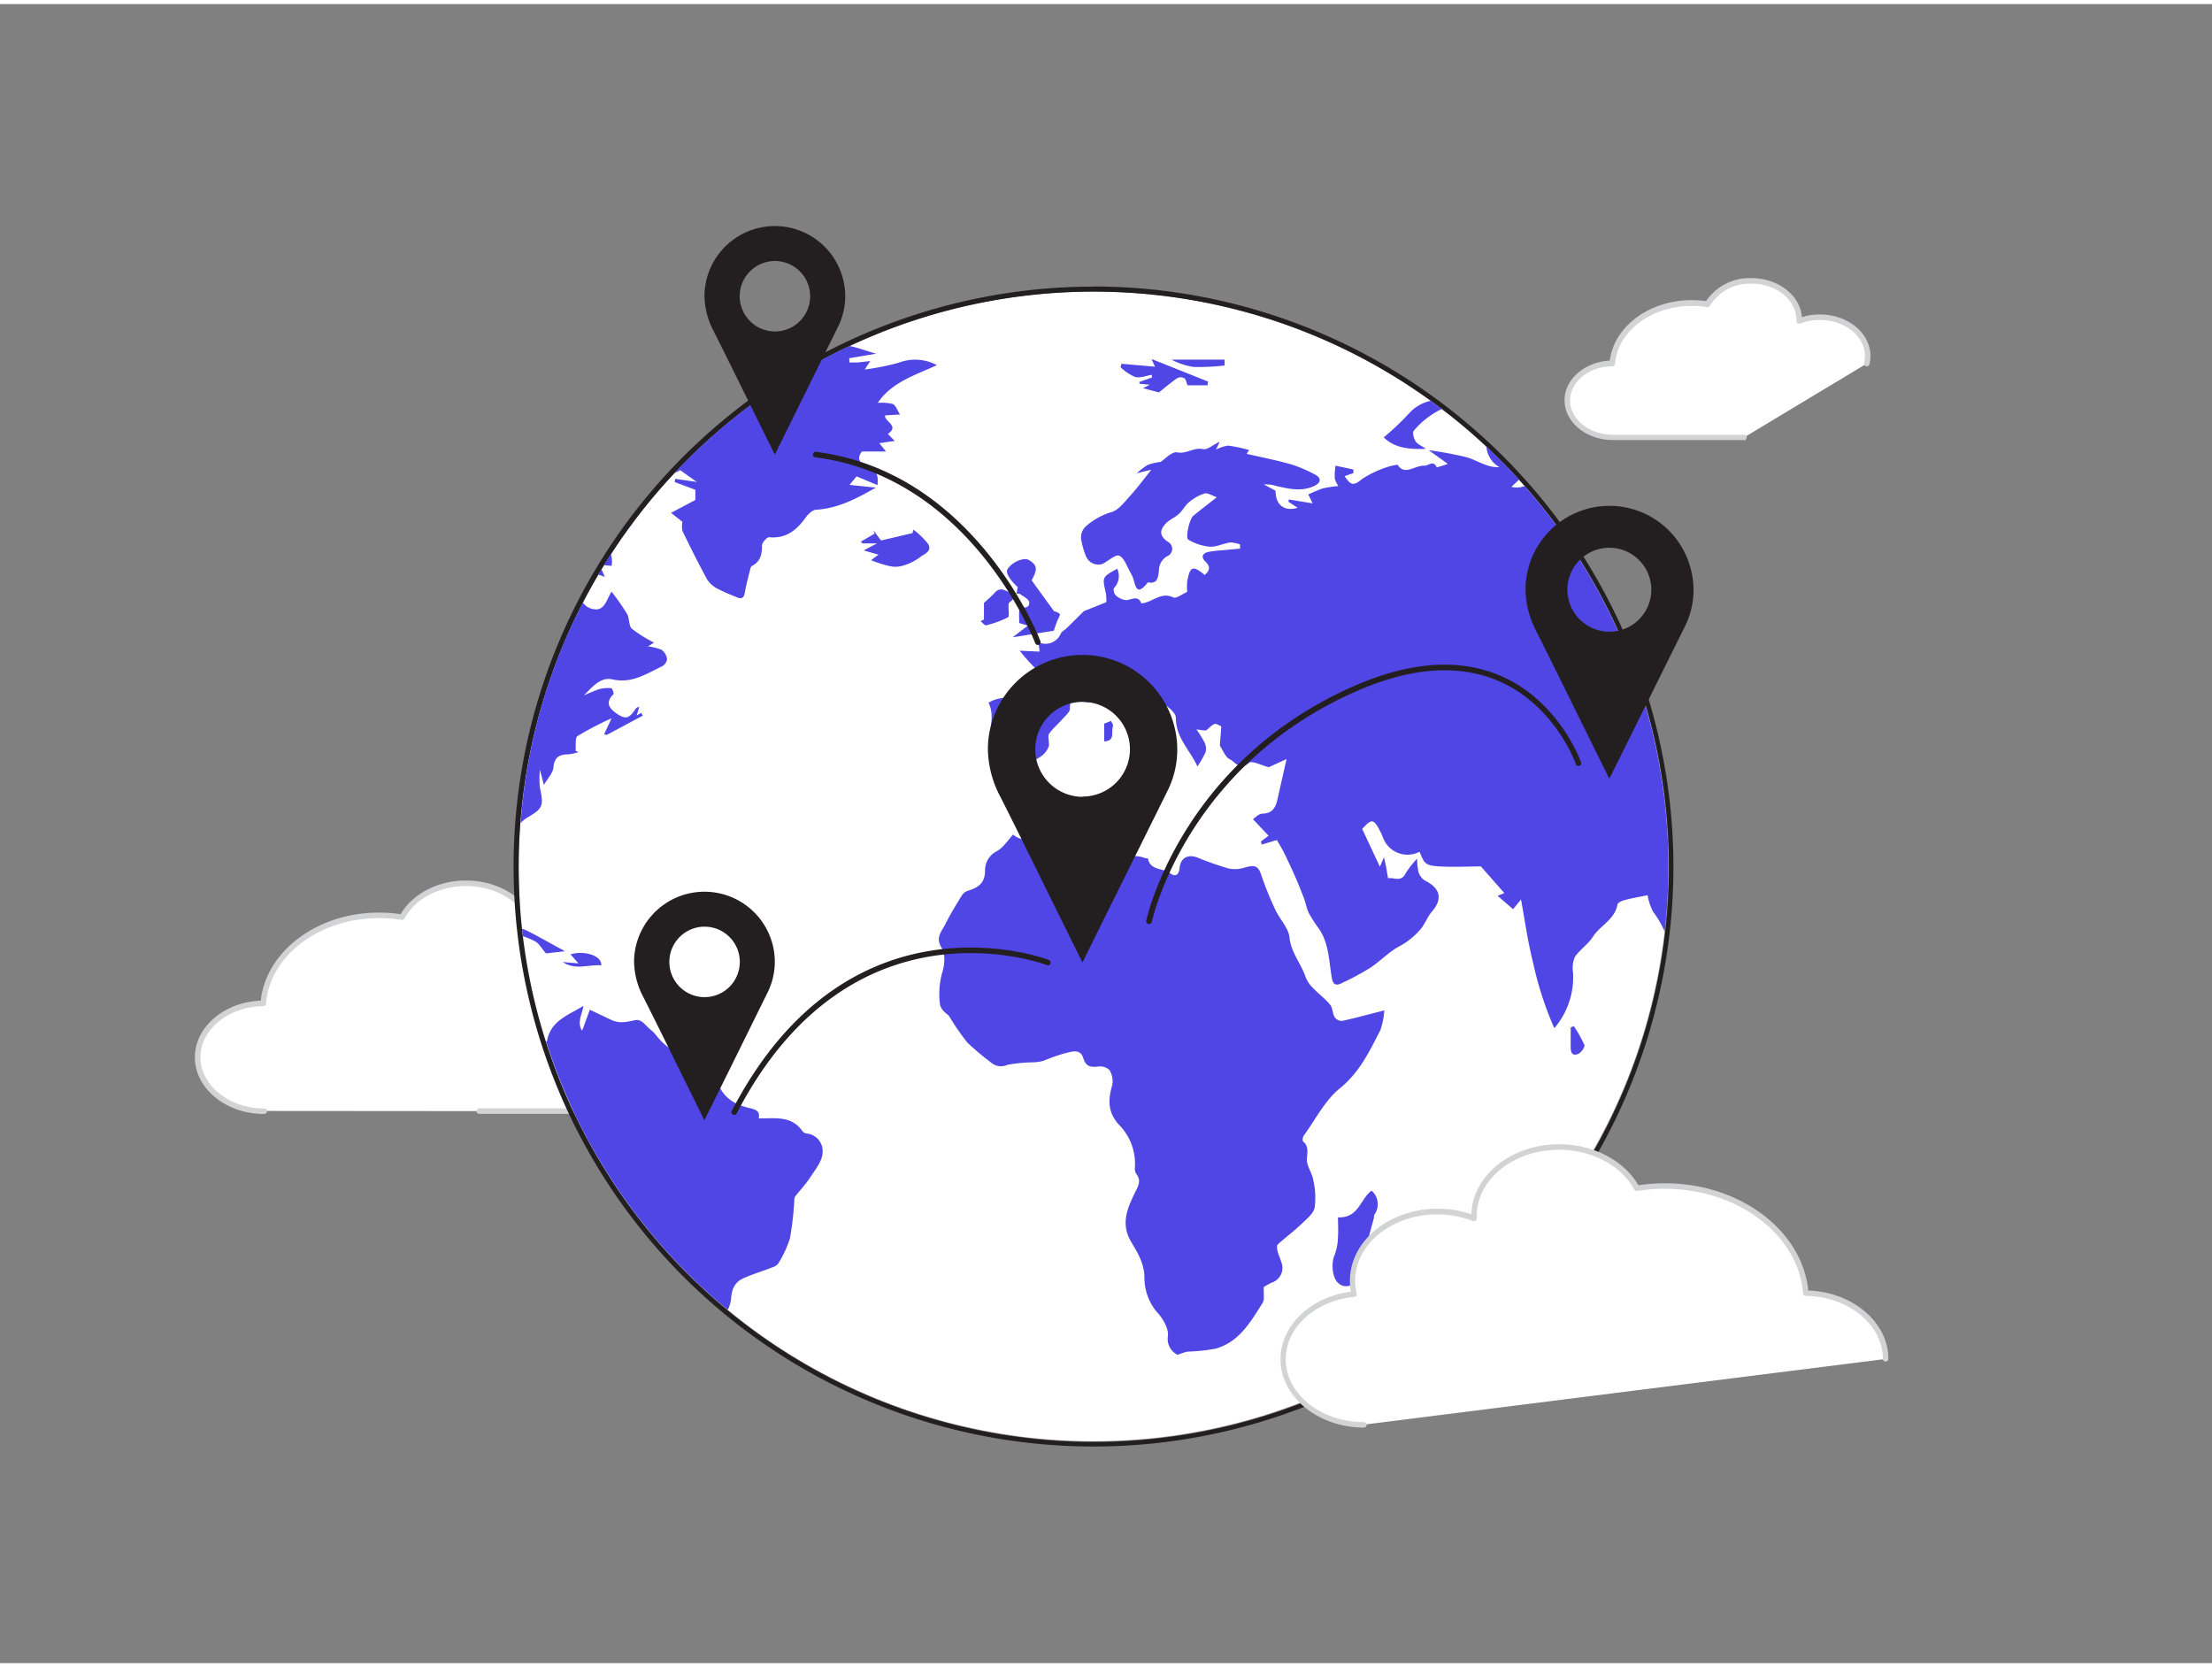<svg xmlns="http://www.w3.org/2000/svg" viewBox="0 0 400 300" width="406" height="306" class="illustration styles_illustrationTablet__1DWOa"><rect x="0" y="0" width="400" height="300" fill="#808080" stroke="none"/><g id="_131_world_connection_flatline" data-name="#131_world_connection_flatline"><path d="M86.66,200.18h26.58c6.64,0,12-4.37,12-9.75,0-5-4.61-9.09-10.55-9.68a8.65,8.65,0,0,0,.24-2c0-5.66-5.65-10.24-12.62-10.24a15.05,15.05,0,0,0-5.45,1c0-.11,0-.23,0-.34,0-5.66-5.65-10.24-12.62-10.24-5.17,0-9.61,2.52-11.56,6.13a25.89,25.89,0,0,0-4.17-.33c-11.13,0-20.23,7-20.93,15.92-6.56.07-11.86,4.4-11.86,9.75s5.39,9.75,12,9.75" fill="#fff"></path><path d="M113.24,200.68H86.66a.5.5,0,0,1,0-1h26.58c6.35,0,11.52-4.15,11.52-9.25,0-4.66-4.34-8.61-10.1-9.18a.47.47,0,0,1-.36-.21.52.52,0,0,1-.08-.4,8.11,8.11,0,0,0,.23-1.87c0-5.37-5.44-9.74-12.12-9.74a14.46,14.46,0,0,0-5.27,1,.49.49,0,0,1-.47-.06.52.52,0,0,1-.21-.43v-.16a.92.92,0,0,0,0-.16c0-5.37-5.43-9.74-12.12-9.74-4.83,0-9.19,2.3-11.12,5.87a.5.5,0,0,1-.52.26,25.36,25.36,0,0,0-4.09-.33c-10.78,0-19.75,6.79-20.43,15.46a.49.49,0,0,1-.49.46c-6.27.07-11.37,4.22-11.37,9.25s5.17,9.25,11.53,9.25a.5.5,0,0,1,0,1c-6.91,0-12.53-4.6-12.53-10.25,0-5.46,5.3-10,11.91-10.24,1-9,10.27-15.93,21.38-15.93a25.54,25.54,0,0,1,3.91.29c2.18-3.71,6.77-6.09,11.82-6.09,7.09,0,12.88,4.62,13.12,10.36a15.66,15.66,0,0,1,4.93-.79c7.23,0,13.12,4.82,13.12,10.74a9.11,9.11,0,0,1-.14,1.55c6,.82,10.45,5.08,10.45,10.11C125.76,196.08,120.14,200.68,113.24,200.68Z" fill="#d1d3d4"></path><circle cx="197.74" cy="155.93" r="103.95" fill="#fff"></circle><path d="M197.74,52a104,104,0,1,1-103.95,104,104,104,0,0,1,104-104m0-.91A104.87,104.87,0,1,0,302.61,155.93,105,105,0,0,0,197.74,51.06Z" fill="#231f20"></path><path d="M275.69,87.15a4,4,0,0,1-2.39.15L274.69,86c-1.88-2.07-3.86-4.06-5.9-6a4.68,4.68,0,0,0,2.35,3.73c-2.2.13-3.91-1.18-5.83-1.76a64.1,64.1,0,0,0-6.95-1.3l3.45,2.47a17.94,17.94,0,0,1-2,.63c-.64-1.39-1.48-.26-2.23-.3-1.7-.1-3.56,1.89-4.85-.17a10.13,10.13,0,0,0-1.79.39,19,19,0,0,0-4.53,2.12c-1.56,1.26-2.05,1.4-3.26-.45l1.59-.55,0-.65-3.23-.69a10.94,10.94,0,0,0-.14,2.31,4.49,4.49,0,0,0,.65,1.37,22.45,22.45,0,0,0-2.83.43,25.14,25.14,0,0,0-2.61,1.09l.78,1.61-4.31-.7L233,90l1.66,1.08c-2.48.74-4-.55-4-3.08l-2.11-1.13a5.42,5.42,0,0,1,2.23.27c2.33.52,4.69,1.1,7-.07,1.18-.6,1.12-1.45,0-2a24,24,0,0,0-4.34-1.85c-2.63-.75-5.32-1.27-8-1.89.13-.2.28-.45.44-.69a27.82,27.82,0,0,0-3.77-.8,6.6,6.6,0,0,0-2.21.72c.22-.46.35-.76.66-1.42-1.26.59-2.27,1.51-3,1.34-1.67-.38-3,.92-4.67.58-1-.19-2.28,1.27-3,1.73a12,12,0,0,0-2.33.52,14.29,14.29,0,0,0-2,1.53l2.64-.64c-1.19,1.48-2.47,3.22-3.91,4.81-1,1.1-2.06,2.52-3.35,2.87a12.12,12.12,0,0,0-4.73,2.7,2.77,2.77,0,0,0-.72,2.09,14,14,0,0,0,.91,3.22,2.4,2.4,0,0,0,3,1.33c1-.51,2.34-1.76,3-1.47.93.43,1.38,1.93,2,3,.13.22.24.45.35.67.59,1.23.52,4.12,2.82,1.14,1.86.4,1.87-1.12,2-2.16A3,3,0,0,1,211,99.87a1.44,1.44,0,0,0,.17-2.65c-1.43-1-1.59-2-.36-3.29.66-.7,1.65-1.08,2.37-1.74s1.11-1.54,1.83-2.11a8.13,8.13,0,0,1,2.8-1.58c.59-.16,1.37.39,2.23.67-1.7,1.34-3,2.33-4.23,3.34-.7.56-1.53,4-.89,4.35a9,9,0,0,0,3.87,1.26c1.2.07,2.43-.6,3.66-.77a5.59,5.59,0,0,1,1.79.36l0,.76c-1.08.1-2.15.19-3.22.3a19.21,19.21,0,0,0-2.53.3c-1.15.25-1.3,1-.5,1.75,1,1,.72,1.65-.14,2.41-2.17-1.77-2.65-1.59-3.16,1.15a10.18,10.18,0,0,0,0,1.91c-.88.38-2,1.26-2.51,1-2.27-1.09-3.78.93-5.79,1.08-.61-1.58-1.75-.61-2.79-.59a3.24,3.24,0,0,1-1.86-.89c-.28-.24-.47-1.1-.29-1.29a3.14,3.14,0,0,0,.58-3.49c-2.74,1.5-2.72,1.5-2.08,4.3a7.86,7.86,0,0,1,.11,1.74l-4.06,1.62c-1.3,1.29-2.23,2.22-3.17,3.13-.33.33-.83.54-1,.92a3,3,0,0,1-4.05,1.57c.07.56.14,1.1.21,1.7l-3.6-.16a35.32,35.32,0,0,0,3.37,3.7c1.44,1.65.26,3.41,0,5.09-3,.24-6.06-1.16-9,.61,1.66,3.38-1.12,6.89.88,10.2l2-.24c.5.66.94,1.24,1.18,1.57,3-.71,6-1.14,6.87-3.76,0-1-.23-1.76,0-2.14.7-1,1.64-1.75,2.42-2.65.53-.61,1.4-1.31,1.37-1.93-.1-1.95,1.07-1.84,2.14-1.41a2.28,2.28,0,0,0,2.8-.5,17.85,17.85,0,0,1,2.14-1.46c.51.65,1,1.35,1.58,2a20.64,20.64,0,0,0,3,3.24c2,1.43,4.3,2.48,3.46,5.67L210,133l-.65-2.28,2.25,1c-.07-.37,0-.63-.14-.69-1.33-.88-2.13-2.46-3.86-2.84a2.73,2.73,0,0,1-1.24-1.09c-.51-.67-.84-1.48-1.37-2.13-1.33-1.61-1.09-2.47.73-3a5.28,5.28,0,0,0,.62,1.16c.2.22.82.2.87.39.48,1.81,2,2.35,3.42,3.19.86.53,2,1.55,2,2.35,0,3.66,2.62,5.9,3.9,8.8a17.88,17.88,0,0,0,1.48-2.59,2.55,2.55,0,0,0-.18-1.73,20.27,20.27,0,0,0-1.47-2.37c.83.05,1.59.32,1.88.07,1.42-1.28,1.38-1.32,2.61-.61-.1,1.34-.19,2.47-.26,3.47.55.82,1,2.07,1.76,2.44,1,.45,1.81,2.17,3.51.67.53-.47,2.32.48,3.53.77a.33.33,0,0,0,.18-.05l3.08-1.41c-.64,2.82-1.14,5.06-1.65,7.3-.33,1.44-.88,2.52-2.69,2.57-.7,0-1.38.77-1.73,1l2.82,3L228,151.43c.06.19.12.37.19.55l2.71-.82c.37.66.89,1.48,1.32,2.35.73,1.47,1.42,3,2.08,4.47.53,1.21,1,2.44,1.49,3.68.34.9.48,1.88.9,2.73a25,25,0,0,0,1.8,2.79c1.86,2.7,1.81,5.89,2.35,8.93.19,1.07.65,1.47,1.64,1a52.78,52.78,0,0,0,5.2-2.77c1.77-1.16,3.26-2.74,5.08-3.81a13.24,13.24,0,0,0,4.36-3.53c.31-.44.55-.93.84-1.39a8.06,8.06,0,0,1,.88-1.4c2.09-2.3,1.66-4.33-1.13-5.7a2.8,2.8,0,0,1-1.19-1.52,12.1,12.1,0,0,1-.27-2.46,17.87,17.87,0,0,0-2.11,2.72c-.8,1.59-2.08.62-3.14.83-.11-.66-.21-1.33-.34-2-.08-.43-.18-.86-.4-1.81l-.73,1.73-3.2-6.84c1.71-1.91,2.07-1.87,3.27.45a8.81,8.81,0,0,1,.45,1,4.72,4.72,0,0,0,6.65,2.67c.89,2.21,1.07,2.49,3.6,2.65s5.18,0,7.49,0l4.24,4.82-1.21.5,2.79,2.42,1.44-1.75c.65,3.51,1.2,7.58,2.21,11.55a61.8,61.8,0,0,0,3.81,11.72A14.21,14.21,0,0,0,284.45,175a4.87,4.87,0,0,1,.34-2.7c.9-1.33,2.37-2.27,3.23-3.61,1.33-2.08,4-3.14,4.46-5.86.06-.35.81-.69,1.3-.81,1.35-.35,2.74-.59,4.16-.88a10,10,0,0,0,1,3,17.16,17.16,0,0,1,2.09,3.59,104,104,0,0,0-25.34-80.58Z" fill="#4f46e5"></path><path d="M131.61,236.13a6.46,6.46,0,0,0,.6-2.09c.13-1.76.71-2.94,2.17-3.61,1.71-.78,3.53-1.3,5.29-2a2.06,2.06,0,0,0,1.05-.67,19.86,19.86,0,0,0,2.13-4.59,54.84,54.84,0,0,0,.78-6.8,1.67,1.67,0,0,1,.15-.73c.9-1.17,1.94-2.25,2.74-3.49s2.14-2.86,2.22-4.35a3.2,3.2,0,0,0-3-3.58,1.28,1.28,0,0,1-.73-.55c-2-2.74-5-2.13-7.81-2.18.25-1.18-.35-1.56-1.58-1.84-2.86-.66-5.15-2-6-5.23-.87-3.41-2.55-4.36-6.11-4.56a6.57,6.57,0,0,1-2.9-1.4,13.08,13.08,0,0,1-1.86-1.86,6.62,6.62,0,0,0-.92-1c-1-.68-1.69-2.14-3-1.86s-2.78.65-4.17,0-2.51-1.18-4-1.89l-1.39,3.8c-1-1.49,0-2.95.24-4.5-2.77,1.71-6,2.68-6.61,6.46l-.18-.11A104,104,0,0,0,131.61,236.13Z" fill="#4f46e5"></path><path d="M110.75,122.11c3.49.8,6.09-1,8.88-2.31a1.82,1.82,0,0,0,1-1.33,2.53,2.53,0,0,0-1-1.71,8.54,8.54,0,0,0-2.45-.6c.42-.27.9-.59,1.09-.7a24.29,24.29,0,0,1-4-2.5c-.61-.55-.41-1.89-.88-2.7a46.23,46.23,0,0,0-2.79-4c-.94,1.31-1.19,3.68-3.47,3.11a2.72,2.72,0,0,1-1.72-1.16,103.27,103.27,0,0,0-11.27,39.89,6.05,6.05,0,0,1,1.21-1c2.84-1.63,3-2.14,2.28-5.42a16,16,0,0,1,0-3.21c.3,1.11.51,1.92.72,2.74.68-1.19,1.65-2.17,1.74-3.22.17-1.87,1.1-2.29,2.68-2.32a9.17,9.17,0,0,0,1.84-.4l-.53-.24c.1-.93-.14-2.35.36-2.68a57.45,57.45,0,0,1,6.15-3.2l-1.34,2.89.47.11,6.52-3.48c-.1-.17-.19-.34-.29-.5l-.81.46.45-1.53a.83.83,0,0,0-.7.42c-1.18,1.75-1.81,1.89-3.57.63-1.31-.94-1.79-2-.39-3.35.13-.12-.21-1.07-.38-1.09a6,6,0,0,0-2.19.17,26,26,0,0,0-2.79,1.15C107,123.63,108.51,121.6,110.75,122.11Z" fill="#4f46e5"></path><path d="M200.64,192.78a3.84,3.84,0,0,1,.49,2.7c-.81,2.76-.83,5.07,1.42,7.38a10,10,0,0,1,2.67,7.61,1.82,1.82,0,0,0,.27,1.08c.92,1.23.36,2.12-.25,3.37-1.34,2.76-2.63,5.59-.73,8.83,1.12,1.91,2.35,3.81,2.44,6.34a9.63,9.63,0,0,0,2.39,6.58c1,1.08,2,2.84,1.86,4.18a3.19,3.19,0,0,0,1.77,3.41,9.42,9.42,0,0,1,1.78-.59,33,33,0,0,0,5.11-.54c4.23-1.22,6.31-4.85,8.46-8.27.4-.63.14-1.67.21-2.88.25-.14.83-.5,1.44-.79a2.79,2.79,0,0,0,1.71-3.76c-.19-.66-.51-1.29-.67-2-.09-.37-.14-1,.06-1.15,1.41-1.29,3-2.44,4.34-3.75.9-.86,2.09-1.81,2.32-2.89a13.91,13.91,0,0,0-.25-5c-.18-1.11-.92-2.13-1.12-3.25s.59-2.63-.71-3.71c-.16-.13-.08-.8.11-1.06,2.11-2.91,3.81-6.35,6.51-8.54,3.58-2.9,5.37-6.71,7.34-10.53a13,13,0,0,0,.71-3.58c-2.73.69-5.15,1.36-7.6,1.9a1.63,1.63,0,0,1-1.36-.65c-.41-.69-.35-1.7-.84-2.29-.89-1.09-2.08-1.94-3.07-3a5.44,5.44,0,0,1-1.32-1.9c-.81-2.48-2.66-4.45-2.95-7.26-.18-1.73-1.77-3.28-2.56-5a61.4,61.4,0,0,1-2.63-6.53c-.55-1.63-1.47-1.49-2.77-1.14a6,6,0,0,1-3,.22,56,56,0,0,1-5.72-2c-1.68-.64-3,.09-3.18,1.79-.11,1.23-.64,1.9-1.82,1s-3.49-.4-3.91-2.6c0-.08-.45,0-.65-.11-1.78-.77-4.2.21-5.2-1.68.49-1.43.89-2.63,1.33-3.94a15.29,15.29,0,0,0-2.47-.34c-2.16.08-4.32.15-6.45.44a18.13,18.13,0,0,0-4.46,1.18c-2.27.93-4.46,1.76-6.5.12-1,1.1-1.8,2.38-2.93,3a3.84,3.84,0,0,0-2.13,3.47c0,2.29-1.2,3.09-3,3.65a2.16,2.16,0,0,0-1.15.8c-1.07,1.74-2.14,3.49-3.06,5.32-.64,1.28-1.82,2.37-.64,4.25.69,1.08.57,3,.13,4.37A14.21,14.21,0,0,0,170,181a2.55,2.55,0,0,0,.73,1.18c.27.32.69.53.92.86a45,45,0,0,0,3.26,4.73,49.15,49.15,0,0,0,4.32,3.64,2.73,2.73,0,0,0,2.92.41,26.11,26.11,0,0,1,4.71-.46,8.42,8.42,0,0,0,1.81-.27,38.22,38.22,0,0,1,3.67-1.31c1.25-.27,3-1.06,3.55.82.53,1.7,1.49,1.64,2.85,1.51A2.39,2.39,0,0,1,200.64,192.78Z" fill="#4f46e5"></path><path d="M122,84.76a4.81,4.81,0,0,0,1-.48l3,2.13-3.9-.56-.09.58,3.73,1.4v1.84L121.35,92l2.05,1.62a4.4,4.4,0,0,0,0,1.64c1.41,2.9,2.85,5.79,4.38,8.62a4.87,4.87,0,0,0,1.78,1.74,30.82,30.82,0,0,0,3.26,1.46c.84.37,1.62.79,1.87-.67s.62-2.75.95-4.12c.06-.25.15-.6.34-.69,1.54-.8,1.82-2.1,1.81-3.7,0-.52.9-1.53,1.31-1.49,3,.28,4.93-1.26,6.56-3.52.45-.63,1.21-1.4,1.87-1.45,4-.24,7.31-2,10.84-4l-4.75-.5,1.28-1.54,3.77,1.58c.28-2-.42-2.88-1.87-3.45-1.62-.63-1.78-1.5-.94-2.63h4.35L159,79.4l2.79-.4-1.23-1.28c2.17-1.48-.68-2.22-.51-3.34l2.71-.17c-.5-.75-.77-1.65-1.33-1.9a8.63,8.63,0,0,0-2.7-.2c2.51-3.75,6.77-5,10.68-6.82a8.27,8.27,0,0,0-6.89-.44,44.54,44.54,0,0,1-6.15,1.23l1-1.53c-.8.09-1.6.19-2.41.26-.44,0-.89,0-1.34,0l-.06-.77,4.89-.82c-1.66-.45-3.25-1.08-4.85-1.4A104.38,104.38,0,0,0,122,84.76Z" fill="#4f46e5"></path><path d="M108.76,102.15c-.2.33-.39.67-.59,1,.4.13.8.27,1.2.43Z" fill="#4f46e5"></path><path d="M114.44,93.85l-.06,0c-.31.41-.61.82-.91,1.24C113.8,94.66,114.12,94.25,114.44,93.85Z" fill="#4f46e5"></path><path d="M110.58,101.59a4.25,4.25,0,0,0-.12-2.14c-.43.67-.85,1.33-1.27,2Z" fill="#4f46e5"></path><path d="M241.35,226.18c-.66,1.42-.47,4.15.67,5.12a2.1,2.1,0,0,0,3.39-.87c1.08-3.58,2-7.19,3-10.79.08-.27,0-.62.19-.83a3.25,3.25,0,0,0-.58-4.25c-2.09,1.56-2.31,5-6.07,4.83,0,1.22.08,2.35,0,3.47A10.13,10.13,0,0,1,241.35,226.18Z" fill="#4f46e5"></path><path d="M191.17,111.59c.17-.46.61-1.12.45-1.32a1.83,1.83,0,0,0-1-.46c-1.46-2-2.72-3.75-4.07-5.61,1.1-2,1.05-2.68-.42-3.63-.91-.6-3,.23-3.91,1.56-.43.61.2,1.77,1.82,3.31l-.23,1.17c.32,0,.55,0,.68.09.58.44,1.44.82,1.61,1.4s-.36,1.29-1.32.89a1.36,1.36,0,0,0-.47.69c-.07.69,0,1.38,0,2.24l1.56.47-2.76,2.11,7.45-1.19C190.88,112.39,191,112,191.17,111.59Z" fill="#4f46e5"></path><path d="M254.72,74.1a46,46,0,0,1-4.5,4.25c2,1.93,4.52,2.19,7.62,2.07-.85-.6-1.56-.87-1.88-1.39s-.58-1.53-.31-1.88a15.12,15.12,0,0,1,5.07-3.93c-.66-.5-1.32-1-2-1.48A7.38,7.38,0,0,0,254.72,74.1Z" fill="#4f46e5"></path><path d="M160.82,101.61a4.67,4.67,0,0,0,2.23,0,9.47,9.47,0,0,0,3.22-1.52c.72-.6,2.37-1.09,1.58-2.45a13.32,13.32,0,0,0-2.69-2.6l-.15.62L159.32,97l-1.38-1.85.21.62-2.48,1.43.26.32h2.67l-2.42,1.27,2.68.77-1.35,1C158.63,101,159.71,101.37,160.82,101.61Z" fill="#4f46e5"></path><path d="M209.58,70.22c1.22-1,2.22-1.84,3.3-2.58a1.42,1.42,0,0,1,1.27,0c.31.21.38.78.6,1.3h3.64c0-.23,0-.46.07-.68l-10.22-4.08c.43,1,.59,1.31.62,1.39l-6.08-.53-.14.63a9,9,0,0,0,2.63,1.76c.89.23,2-.23,3-.39l.06.47-2.31.83.08.32,1.82.17-1.23.63Z" fill="#4f46e5"></path><path d="M182.55,108.17c.87-.52,1-1.27.14-1.69s-1.85-1.19-2.84,0c-.54.61-1.18,1.12-1.92,1.81v3l-.6.29c.33.27.73.81,1,.75a18.26,18.26,0,0,0,3.93-1.43c.31-.18.08-1.33.12-2C182.36,108.57,182.41,108.26,182.55,108.17Z" fill="#4f46e5"></path><path d="M95.2,167.51a3.8,3.8,0,0,0-.8-.28l.15,1.31a16.36,16.36,0,0,1,2.19.93c.74.37,1.2,1.3,2,2.19l3.43-.39C99.64,169.91,97.46,168.64,95.2,167.51Z" fill="#4f46e5"></path><path d="M108.73,173.82c.15-1.68-2.85-2.74-5.57-2l1.44,1.65-2.83-.25C104,174.77,106.41,173.63,108.73,173.82Z" fill="#4f46e5"></path><path d="M221.45,64.3h-9.6a13,13,0,0,0,4,1.32,43.67,43.67,0,0,0,5.59-.26C221.45,65,221.45,64.65,221.45,64.3Z" fill="#4f46e5"></path><path d="M285.37,189.84c.54-.21,1.27-1.24,1.13-1.62a21.28,21.28,0,0,0-1.91-3.41l-.56.26c0,1.15,0,2.3,0,3.44S284.33,190.25,285.37,189.84Z" fill="#4f46e5"></path><path d="M200.92,129.61l-1.24.51v3.21c2.13-.11,1.16-1.83,1.59-2.75C201.37,130.37,201.06,130,200.92,129.61Z" fill="#4f46e5"></path><path d="M207.82,134.84h-3.39l-.1.4,3.1,1.88C207.57,136.27,207.71,135.51,207.82,134.84Z" fill="#4f46e5"></path><path d="M195.74,173.3l-3.54-7.15c-3.76-7.6-7.47-15.22-11.29-22.79a18.81,18.81,0,0,1-2.27-8.81,17.12,17.12,0,0,1,33.7-4,16.73,16.73,0,0,1-1.29,11.87q-4.73,9.54-9.46,19.07-2.78,5.59-5.54,11.19Zm0-30a8.56,8.56,0,1,0-8.53-8.56A8.58,8.58,0,0,0,195.72,143.35Z" fill="#231f20"></path><path d="M291,140.05c-1.07-2.18-2.11-4.26-3.14-6.35-3.33-6.74-6.63-13.49-10-20.2a16.76,16.76,0,0,1-2-7.82,15.18,15.18,0,0,1,29.89-3.51,14.77,14.77,0,0,1-1.14,10.52q-4.2,8.46-8.39,16.91l-4.92,9.92C291.2,139.67,291.12,139.82,291,140.05Zm0-26.56a7.59,7.59,0,1,0-7.57-7.59A7.61,7.61,0,0,0,291,113.49Z" fill="#231f20"></path><path d="M140.11,81.46c-.9-1.82-1.77-3.57-2.63-5.32-2.8-5.65-5.56-11.31-8.4-16.94a14.06,14.06,0,0,1-1.69-6.55,12.73,12.73,0,0,1,25.06-2.94,12.38,12.38,0,0,1-1,8.82l-7,14.17L140.34,81Zm0-22.26a6.37,6.37,0,1,0-6.35-6.36A6.39,6.39,0,0,0,140.1,59.2Z" fill="#231f20"></path><path d="M127.38,201.83c-.91-1.82-1.77-3.57-2.64-5.32-2.79-5.65-5.55-11.31-8.39-16.93a14,14,0,0,1-1.69-6.56,12.73,12.73,0,0,1,25.06-2.94,12.49,12.49,0,0,1-1,8.82l-7,14.18q-2.06,4.15-4.12,8.31C127.54,201.52,127.47,201.65,127.38,201.83Zm0-22.26a6.37,6.37,0,1,0-6.34-6.36A6.37,6.37,0,0,0,127.36,179.57Z" fill="#231f20"></path><path d="M207.76,166.33h-.1a.5.5,0,0,1-.39-.59c.06-.28,6.22-28.53,37.34-42.32,10.28-4.55,19.32-5.19,26.86-1.9,10.55,4.6,14.4,15.48,14.44,15.59a.51.51,0,0,1-.31.64.51.51,0,0,1-.64-.31c0-.11-3.75-10.59-13.9-15-7.28-3.16-16-2.52-26,1.91-30.64,13.57-36.71,41.32-36.77,41.6A.49.49,0,0,1,207.76,166.33Z" fill="#231f20"></path><path d="M132.77,200.87a.59.59,0,0,1-.23-.05.5.5,0,0,1-.21-.68c21.23-40.92,57-27.44,57.31-27.3a.5.5,0,1,1-.36.93c-.35-.14-35.26-13.27-56.07,26.83A.5.5,0,0,1,132.77,200.87Z" fill="#231f20"></path><path d="M187.67,115.89a.5.5,0,0,1-.47-.33c-.11-.3-11.5-30-39.76-33.6a.5.5,0,1,1,.12-1c28.87,3.69,40.47,33.94,40.58,34.24a.5.5,0,0,1-.29.65A.57.57,0,0,1,187.67,115.89Z" fill="#231f20"></path><path d="M337.58,65a6.1,6.1,0,0,0,.16-1.36c0-3.88-3.88-7-8.66-7a10.27,10.27,0,0,0-3.73.69c0-.08,0-.16,0-.24,0-3.87-3.88-7-8.66-7a8.9,8.9,0,0,0-7.93,4.21,17.81,17.81,0,0,0-2.86-.23C298.27,54,292,58.86,291.55,65c-4.5,0-8.13,3-8.13,6.69s3.69,6.69,8.25,6.69h23.68" fill="#fff"></path><path d="M315.35,78.83H291.67c-4.83,0-8.75-3.23-8.75-7.19,0-3.79,3.63-6.93,8.18-7.17.76-6.17,7.16-10.94,14.81-10.94a18.83,18.83,0,0,1,2.6.18,9.52,9.52,0,0,1,8.19-4.16c4.86,0,8.85,3.13,9.14,7.06a10.69,10.69,0,0,1,3.24-.49c5.05,0,9.16,3.37,9.16,7.52a6.24,6.24,0,0,1-.18,1.48.5.5,0,0,1-.6.37.5.5,0,0,1-.37-.61,5.26,5.26,0,0,0,.15-1.24c0-3.6-3.66-6.52-8.16-6.52a9.68,9.68,0,0,0-3.55.66.53.53,0,0,1-.67-.61c0-3.69-3.66-6.62-8.16-6.62a8.43,8.43,0,0,0-7.49,4,.48.48,0,0,1-.52.25,17.18,17.18,0,0,0-2.78-.22c-7.31,0-13.4,4.59-13.86,10.46a.49.49,0,0,1-.49.46c-4.21,0-7.64,2.82-7.64,6.19s3.47,6.19,7.75,6.19h23.68a.5.5,0,0,1,0,1Z" fill="#d1d3d4"></path><path d="M341,245c0-6.5-6.45-11.78-14.44-11.87-.84-10.81-11.92-19.37-25.46-19.37a31.29,31.29,0,0,0-5.08.41c-2.37-4.4-7.78-7.47-14.07-7.47-8.48,0-15.36,5.58-15.36,12.46,0,.14,0,.28,0,.42a18.31,18.31,0,0,0-6.63-1.23c-8.49,0-15.36,5.58-15.36,12.46a10.13,10.13,0,0,0,.29,2.41c-7.23.72-12.84,5.71-12.84,11.78,0,6.55,6.55,11.87,14.63,11.87" fill="#fff"></path><path d="M246.69,257.41c-8.34,0-15.13-5.55-15.13-12.37,0-6.09,5.44-11.26,12.74-12.21a10.29,10.29,0,0,1-.19-2c0-7.15,7.11-13,15.86-13a18.72,18.72,0,0,1,6.1,1c.2-7,7.24-12.66,15.86-12.66,6.14,0,11.72,2.9,14.34,7.42a32,32,0,0,1,4.81-.36c13.5,0,24.79,8.48,25.92,19.39,8,.28,14.48,5.75,14.48,12.35a.5.5,0,0,1-1,0c0-6.18-6.25-11.28-13.94-11.37a.49.49,0,0,1-.49-.46c-.83-10.6-11.8-18.91-25-18.91a30.85,30.85,0,0,0-5,.4.49.49,0,0,1-.52-.26c-2.36-4.37-7.71-7.2-13.63-7.2-8.19,0-14.86,5.36-14.86,12,0,.07,0,.14,0,.2l0,.2a.55.55,0,0,1-.21.43.51.51,0,0,1-.48.06,17.57,17.57,0,0,0-6.44-1.2c-8.2,0-14.86,5.36-14.86,12a9.58,9.58,0,0,0,.28,2.3.51.51,0,0,1-.08.4.47.47,0,0,1-.36.21c-7.06.7-12.39,5.55-12.39,11.28,0,6.27,6.34,11.37,14.13,11.37a.5.5,0,0,1,0,1Z" fill="#d1d3d4"></path></g></svg>